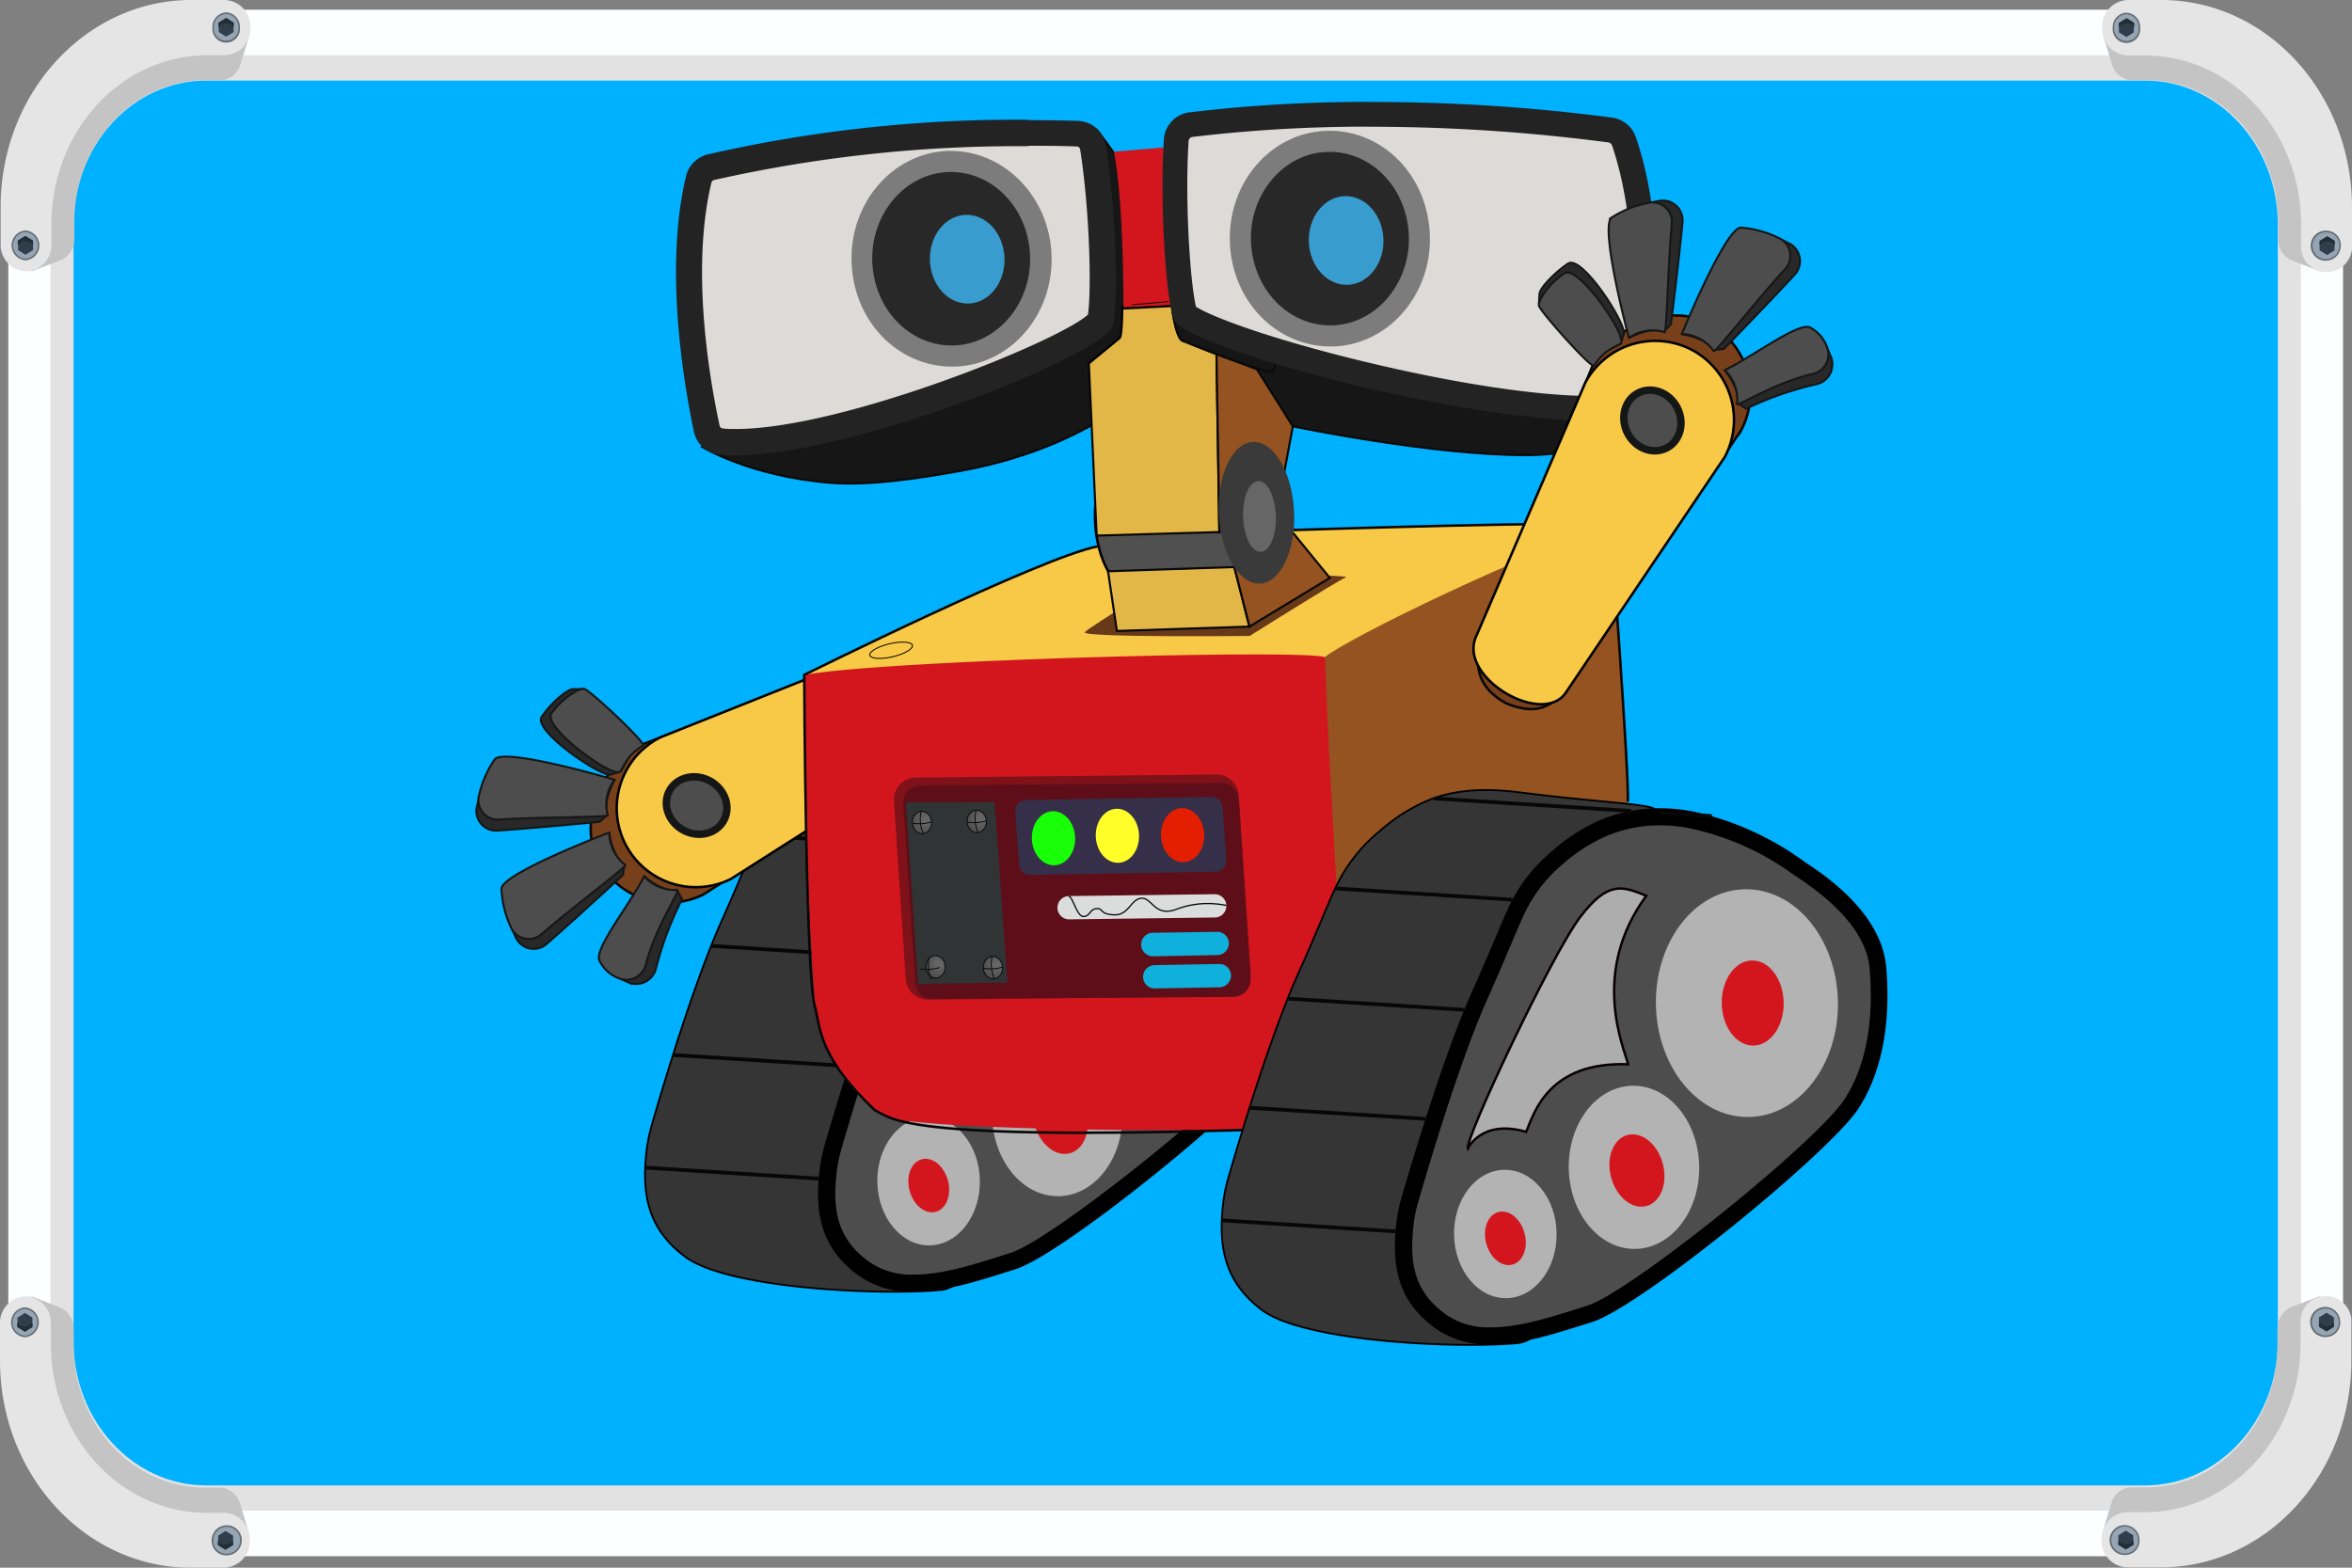 <svg id="Layer_1" data-name="Layer 1" xmlns="http://www.w3.org/2000/svg" xmlns:xlink="http://www.w3.org/1999/xlink" viewBox="0 0 300 200"><rect x="0" y="0" width="300" height="200" fill="#808080" stroke="none"/><defs><style>.cls-1{fill:#00b1ff;}.cls-2{fill:#e2e2e2;}.cls-3{fill:#fdfeff;}.cls-4{fill:#41b9fa;}.cls-5{fill:#c4c4c4;}.cls-6{fill:#e5e5e5;}.cls-7{fill:#626c72;}.cls-8{fill:#96a5b3;}.cls-9{fill:#2f3e4a;}.cls-10{fill:#222d35;}.cls-11{fill:#353535;stroke-width:0.23px;}.cls-11,.cls-25,.cls-27,.cls-35,.cls-57{stroke:#000;}.cls-11,.cls-25,.cls-27{stroke-linejoin:round;}.cls-12,.cls-20,.cls-21{fill:#4d4d4d;}.cls-13{fill:#b3b3b3;}.cls-14{fill:#d3161d;}.cls-15{fill:#adadad;stroke:#080000;stroke-width:0.31px;}.cls-15,.cls-16,.cls-17,.cls-18,.cls-19,.cls-20,.cls-21,.cls-26,.cls-28,.cls-30,.cls-31,.cls-35,.cls-39,.cls-50,.cls-51,.cls-52,.cls-53,.cls-54,.cls-55,.cls-56,.cls-57{stroke-miterlimit:10;}.cls-16,.cls-31,.cls-35,.cls-39,.cls-51,.cls-55,.cls-56{fill:none;}.cls-16,.cls-17,.cls-28,.cls-30,.cls-39,.cls-55{stroke:#070707;}.cls-16{stroke-width:0.48px;}.cls-17{fill:#77401b;}.cls-17,.cls-18,.cls-39{stroke-width:0.32px;}.cls-18,.cls-22,.cls-57{fill:#f8c946;}.cls-18{stroke:#020202;}.cls-19,.cls-36{fill:#282828;}.cls-19,.cls-20,.cls-21{stroke:#151616;}.cls-19,.cls-20{stroke-width:0.26px;}.cls-21{stroke-width:0.95px;}.cls-23{fill:#683919;}.cls-24,.cls-30{fill:#945320;}.cls-25{fill:#515051;stroke-width:0.32px;}.cls-26,.cls-29{fill:#161616;}.cls-26,.cls-31,.cls-50,.cls-51,.cls-52,.cls-53,.cls-54,.cls-56{stroke:#0a0a0a;}.cls-26,.cls-27,.cls-28,.cls-30,.cls-31,.cls-35{stroke-width:0.27px;}.cls-27{fill:#8e8a8b;}.cls-28{fill:#e2b647;}.cls-32{fill:#dddbd7;}.cls-33{fill:#232323;}.cls-34{fill:#3a3a3a;}.cls-37{fill:#7c7c7c;}.cls-38{fill:#666;}.cls-40{fill:#389cce;}.cls-41{fill:#7f1119;}.cls-42{fill:#5e0e18;}.cls-43{fill:#352f49;}.cls-44{fill:#e41e00;}.cls-45{fill:#fffe28;}.cls-46{fill:#18ff08;}.cls-47{fill:#dbdddd;}.cls-48{fill:#0fb0db;}.cls-49{fill:#303435;}.cls-50,.cls-51,.cls-52,.cls-53,.cls-54{stroke-width:0.12px;}.cls-50{fill:url(#radial-gradient);}.cls-52{fill:url(#radial-gradient-2);}.cls-53{fill:url(#radial-gradient-3);}.cls-54{fill:url(#radial-gradient-4);}.cls-55{stroke-width:0.16px;}.cls-56,.cls-57{stroke-width:0.12px;}</style><radialGradient id="radial-gradient" cx="147.39" cy="13.27" r="1.39" gradientTransform="matrix(-1.38, 0, 0, 1.38, 321.49, 86.36)" gradientUnits="userSpaceOnUse"><stop offset="0.2" stop-color="#666"/><stop offset="0.57" stop-color="#585858"/><stop offset="1" stop-color="#4d4d4d"/></radialGradient><radialGradient id="radial-gradient-2" cx="141.75" cy="27.05" r="1.39" gradientTransform="matrix(-1.38, 0, 0, 1.38, 322.74, 85.8)" xlink:href="#radial-gradient"/><radialGradient id="radial-gradient-3" cx="147.55" cy="26.71" r="1.39" gradientTransform="matrix(-1.38, 0, 0, 1.38, 322.73, 86.33)" xlink:href="#radial-gradient"/><radialGradient id="radial-gradient-4" cx="142.34" cy="13.5" r="1.39" gradientTransform="matrix(-1.38, 0, 0, 1.38, 321.5, 85.9)" xlink:href="#radial-gradient"/></defs><title>sequence</title><path class="cls-1" d="M26.28,192.56c-10.87,0-19.72-9.61-19.72-21.42V28.64c0-11.82,8.85-21.43,19.72-21.43H273.65c10.87,0,19.71,9.61,19.71,21.43v142.5c0,11.81-8.84,21.42-19.71,21.42Z"/><path class="cls-2" d="M273.64,10.28c9.32,0,16.9,8.23,16.9,18.36v142.5c0,10.12-7.58,18.36-16.9,18.36H26.28c-9.32,0-16.9-8.24-16.9-18.36V28.64c0-10.13,7.58-18.36,16.9-18.36H273.64m0-6.13H26.28c-12.43,0-22.54,11-22.54,24.49v142.5c0,13.5,10.11,24.49,22.54,24.49H273.64c12.43,0,22.54-11,22.54-24.49V28.64c0-13.51-10.11-24.49-22.54-24.49"/><path class="cls-3" d="M273.65,1.24H26.28c-13.87,0-25.22,12.33-25.22,27.4v142.5c0,15.07,11.35,27.4,25.22,27.4H273.65c13.86,0,25.21-12.33,25.21-27.4V28.64c0-15.07-11.35-27.4-25.21-27.4m19.85,169.9a22.4,22.4,0,0,1-5.83,15.23,19,19,0,0,1-14,6.35H26.28a19,19,0,0,1-14-6.35,22.36,22.36,0,0,1-5.84-15.23V28.64A22.37,22.37,0,0,1,12.26,13.4a18.94,18.94,0,0,1,14-6.34H273.65a19,19,0,0,1,14,6.34,22.41,22.41,0,0,1,5.83,15.24Z"/><path class="cls-4" d="M30.73,8a3.52,3.52,0,0,1-.13.43Z"/><path class="cls-5" d="M31.76,4.7,30.73,8l-.13.43h0a2.74,2.74,0,0,1-2.51,1.81h-1.9C17,10.22,9.48,18.35,9.48,28.37v2.07a2.92,2.92,0,0,1-2,2.86h0L4,34.62l1-1.89a1.89,1.89,0,0,1-.2-.2A3.1,3.1,0,0,1,4,30.44V26.5C4,14.23,13.17,4.29,24.47,4.29h3.62A2.71,2.71,0,0,1,30.4,5.68Z"/><path class="cls-6" d="M31.94,3.52h0A3.39,3.39,0,0,1,28.7,7.05H26.44c-11,0-19.88,9.67-19.88,21.6V31.1a3.38,3.38,0,0,1-3.24,3.52A3.38,3.38,0,0,1,.08,31.1V26.42C.08,11.83,11,0,24.39,0H28.7a3.39,3.39,0,0,1,3.24,3.52"/><path class="cls-7" d="M3.25,29.4a1.91,1.91,0,0,1,0,3.81,1.91,1.91,0,0,1,0-3.81"/><path class="cls-8" d="M3.25,29.6a1.71,1.71,0,0,1,0,3.41,1.71,1.71,0,0,1,0-3.41"/><polygon class="cls-9" points="4.21 30.7 4.21 31.91 3.25 32.5 2.31 31.91 2.31 30.7 3.25 30.11 4.21 30.7"/><path class="cls-10" d="M4.21,30.7v.55a1.31,1.31,0,0,0-1-.47,1.2,1.2,0,0,0-.95.47V30.7l.94-.59Z"/><path class="cls-7" d="M28.85,1.58A1.84,1.84,0,0,1,30.6,3.49a1.76,1.76,0,1,1-3.5,0,1.84,1.84,0,0,1,1.75-1.91"/><path class="cls-8" d="M28.85,1.79a1.63,1.63,0,0,1,1.56,1.7,1.57,1.57,0,1,1-3.13,0,1.64,1.64,0,0,1,1.57-1.7"/><polygon class="cls-9" points="29.8 2.89 29.8 4.09 28.85 4.68 27.9 4.09 27.9 2.89 28.85 2.3 29.8 2.89"/><path class="cls-10" d="M29.8,2.89v.54A1.34,1.34,0,0,0,28.86,3a1.26,1.26,0,0,0-1,.47V2.89l1-.6Z"/><path class="cls-5" d="M268.32,4.73l1,3.28.14.43h0a2.72,2.72,0,0,0,2.51,1.8h1.9c9.23,0,16.71,8.13,16.71,18.16v2.06a2.94,2.94,0,0,0,2,2.87h0l3.41,1.32-1-1.9a1.21,1.21,0,0,0,.2-.19,3.07,3.07,0,0,0,.8-2.1V26.54c0-12.27-9.15-22.21-20.44-22.21H272a2.68,2.68,0,0,0-2.31,1.38Z"/><path class="cls-6" d="M268.13,3.56h0a3.39,3.39,0,0,0,3.25,3.52h2.26c11,0,19.87,9.67,19.87,21.6v2.46a3.26,3.26,0,1,0,6.49,0V26.46C300,11.86,289.11,0,275.69,0h-4.31a3.39,3.39,0,0,0-3.25,3.52"/><path class="cls-7" d="M296.82,29.43a1.92,1.92,0,1,0,1.75,1.91,1.84,1.84,0,0,0-1.75-1.91"/><path class="cls-8" d="M296.82,29.64a1.71,1.71,0,1,0,1.57,1.7,1.63,1.63,0,0,0-1.57-1.7"/><polygon class="cls-9" points="295.87 30.74 295.87 31.94 296.82 32.53 297.77 31.94 297.77 30.74 296.82 30.15 295.87 30.74"/><path class="cls-10" d="M295.87,30.74v.54a1.38,1.38,0,0,1,.94-.47,1.26,1.26,0,0,1,1,.47v-.54l-.95-.6Z"/><path class="cls-7" d="M271.23,1.62a1.83,1.83,0,0,0-1.75,1.91,1.76,1.76,0,1,0,3.5,0,1.84,1.84,0,0,0-1.75-1.91"/><path class="cls-8" d="M271.23,1.82a1.64,1.64,0,0,0-1.57,1.71,1.57,1.57,0,1,0,3.13,0,1.64,1.64,0,0,0-1.56-1.71"/><polygon class="cls-9" points="270.27 2.92 270.27 4.13 271.23 4.72 272.17 4.13 272.17 2.92 271.23 2.33 270.27 2.92"/><path class="cls-10" d="M270.27,2.93v.54a1.31,1.31,0,0,1,1-.47,1.2,1.2,0,0,1,.95.47V2.93l-.94-.6Z"/><path class="cls-5" d="M31.68,195.3l-1-3.28-.14-.43h0A2.73,2.73,0,0,0,28,189.78h-1.9c-9.23,0-16.71-8.13-16.71-18.15v-2.07a2.92,2.92,0,0,0-2-2.86h0L4,165.37l1,1.9a1.26,1.26,0,0,0-.2.2,3,3,0,0,0-.8,2.09v3.94c0,12.27,9.15,22.21,20.44,22.21H28a2.69,2.69,0,0,0,2.31-1.39Z"/><path class="cls-6" d="M31.87,196.48h0A3.4,3.4,0,0,0,28.62,193H26.36c-11,0-19.87-9.67-19.87-21.6V168.9a3.39,3.39,0,0,0-3.25-3.52A3.38,3.38,0,0,0,0,168.9v4.68C0,188.17,10.89,200,24.31,200h4.31a3.4,3.4,0,0,0,3.25-3.52"/><path class="cls-7" d="M3.18,170.6a1.91,1.91,0,0,0,0-3.81,1.91,1.91,0,0,0,0,3.81"/><path class="cls-8" d="M3.18,170.4a1.71,1.71,0,0,0,0-3.41,1.71,1.71,0,0,0,0,3.41"/><polygon class="cls-9" points="4.13 169.3 4.13 168.1 3.18 167.5 2.23 168.1 2.23 169.3 3.18 169.89 4.13 169.3"/><path class="cls-10" d="M4.13,169.3v-.55a1.28,1.28,0,0,1-.94.47,1.22,1.22,0,0,1-1-.47v.55l1,.59Z"/><path class="cls-7" d="M28.77,198.42A1.92,1.92,0,1,0,27,196.51a1.84,1.84,0,0,0,1.75,1.91"/><path class="cls-8" d="M28.77,198.21a1.71,1.71,0,1,0-1.56-1.7,1.64,1.64,0,0,0,1.56,1.7"/><polygon class="cls-9" points="29.73 197.11 29.73 195.91 28.77 195.32 27.83 195.91 27.83 197.11 28.77 197.7 29.73 197.11"/><path class="cls-10" d="M29.73,197.11v-.54a1.38,1.38,0,0,1-.95.47,1.23,1.23,0,0,1-1-.47v.54l.94.6Z"/><path class="cls-5" d="M268.24,195.27l1-3.28.13-.44h0a2.74,2.74,0,0,1,2.51-1.8h1.9c9.23,0,16.71-8.13,16.71-18.16v-2.06a3,3,0,0,1,2-2.87h0l3.41-1.32-1,1.9a1.8,1.8,0,0,1,.2.19,3.12,3.12,0,0,1,.8,2.1v3.93c0,12.27-9.15,22.21-20.44,22.21h-3.63a2.7,2.7,0,0,1-2.31-1.38Z"/><path class="cls-6" d="M268.06,196.44h0a3.38,3.38,0,0,1,3.24-3.52h2.26c11,0,19.88-9.67,19.88-21.6v-2.46a3.25,3.25,0,1,1,6.48,0v4.69c0,14.59-10.88,26.41-24.31,26.41H271.3a3.38,3.38,0,0,1-3.24-3.52"/><path class="cls-7" d="M296.75,170.57a1.92,1.92,0,1,1,1.75-1.91,1.84,1.84,0,0,1-1.75,1.91"/><path class="cls-8" d="M296.75,170.36a1.71,1.71,0,1,1,1.56-1.7,1.64,1.64,0,0,1-1.56,1.7"/><polygon class="cls-9" points="295.79 169.26 295.79 168.06 296.75 167.47 297.69 168.06 297.69 169.26 296.75 169.85 295.79 169.26"/><path class="cls-10" d="M295.79,169.26v-.54a1.38,1.38,0,0,0,.95.47,1.23,1.23,0,0,0,.95-.47v.54l-.94.6Z"/><path class="cls-7" d="M271.15,198.38a1.91,1.91,0,1,1,1.75-1.91,1.83,1.83,0,0,1-1.75,1.91"/><path class="cls-8" d="M271.15,198.18a1.71,1.71,0,1,1,1.57-1.71,1.64,1.64,0,0,1-1.57,1.71"/><polygon class="cls-9" points="270.2 197.07 270.2 195.87 271.15 195.28 272.1 195.87 272.1 197.07 271.15 197.67 270.2 197.07"/><path class="cls-10" d="M270.2,197.08v-.55a1.28,1.28,0,0,0,.94.47,1.22,1.22,0,0,0,1-.47v.55l-1,.59Z"/><path class="cls-11" d="M82.46,146.88a21.54,21.54,0,0,1,.66-3.29c1.29-4.49,5.31-18.08,9-26.27,2.16-4.83,3.46-8.12,4.58-10.59a20.65,20.65,0,0,1,5.66-7.37,22.89,22.89,0,0,1,6.3-4c3.68-1.49,7.69-1.51,11.64-1,9.83,1.24,15.09,1.38,17,2,1.9,1.28,10.12,9.73,10.74,17,.46,5.21.13,12.31-3.47,17.95s-18,32.62-24.48,33.25c-7.53.73-26.88-.1-32.56-4.13C82.44,156.73,81.88,152.07,82.46,146.88Z"/><path class="cls-12" d="M116.6,163.7a10.57,10.57,0,0,1-6.31-1.81c-4.63-3.28-5.19-7.35-4.62-12.46a18.81,18.81,0,0,1,.62-3.11c1.17-4,5.25-17.93,8.92-26.12,1.2-2.67,2.15-4.91,2.91-6.71.64-1.5,1.17-2.77,1.68-3.88a19.75,19.75,0,0,1,5.35-7,22.46,22.46,0,0,1,6-3.8,18.71,18.71,0,0,1,7.06-1.35,20.19,20.19,0,0,1,4,.39,36,36,0,0,1,13.39,5.91l.71.49c6.07,4,9.33,8.2,9.71,12.47.42,4.85.19,11.78-3.31,17.26-3.68,5.77-27.77,25.11-33.47,26.88l-1.32.42C124.33,162.42,120.3,163.7,116.6,163.7Z"/><path d="M138.23,98.57h0a18.8,18.8,0,0,1,3.73.37,34.76,34.76,0,0,1,13,5.74l.49.34.25.16c5.77,3.82,8.87,7.74,9.21,11.65.41,4.68.19,11.36-3.14,16.59-3.5,5.48-27.47,24.74-32.88,26.42l-1.32.42c-3.48,1.1-7.43,2.35-11,2.35a9.49,9.49,0,0,1-5.68-1.61c-4.19-3-4.7-6.73-4.17-11.45a18.66,18.66,0,0,1,.59-2.92c1.16-4,5.23-17.86,8.87-26,1.2-2.67,2.15-4.93,2.92-6.73.63-1.48,1.17-2.76,1.66-3.85a18.41,18.41,0,0,1,5.06-6.58,20.93,20.93,0,0,1,5.72-3.64,17.85,17.85,0,0,1,6.66-1.27m0-2.19a20,20,0,0,0-7.47,1.44,22.74,22.74,0,0,0-6.3,4,20.65,20.65,0,0,0-5.66,7.37c-1.12,2.47-2.42,5.77-4.58,10.59-3.67,8.19-7.69,21.78-9,26.27a21.78,21.78,0,0,0-.66,3.29c-.58,5.19,0,9.85,5.08,13.47a11.67,11.67,0,0,0,6.94,2c4.34,0,9-1.64,12.93-2.86,6.18-1.92,30.47-21.7,34.07-27.34s3.93-12.74,3.47-18c-.63-7.21-8.51-12.17-10.42-13.44a37.52,37.52,0,0,0-14.25-6.39,21,21,0,0,0-4.17-.43Z"/><ellipse class="cls-13" cx="149.26" cy="121.25" rx="11.61" ry="14.53" transform="translate(-2.23 2.8) rotate(-1.07)"/><ellipse class="cls-13" cx="134.86" cy="142.2" rx="8.32" ry="10.41" transform="translate(-2.63 2.54) rotate(-1.07)"/><ellipse class="cls-13" cx="118.44" cy="150.7" rx="6.54" ry="8.19" transform="translate(-2.79 2.23) rotate(-1.07)"/><ellipse class="cls-14" cx="150.01" cy="121.24" rx="3.95" ry="5.43" transform="translate(-2.23 2.82) rotate(-1.07)"/><ellipse class="cls-14" cx="135.24" cy="142.61" rx="3.41" ry="4.69" transform="translate(-32.31 39.88) rotate(-15.01)"/><ellipse class="cls-14" cx="118.46" cy="151.26" rx="2.53" ry="3.47" transform="translate(-35.13 35.83) rotate(-15.01)"/><path class="cls-15" d="M113.67,139.79s1.72-3.78,7.45-2.12c.94-2.44,2.86-9,12.94-8.62-.56-2.22-4.84-11.75,2.33-21.5-3-1.22-4.85-2-8.43,2.7S113.23,138.66,113.67,139.79Z"/><line class="cls-16" x1="96.74" y1="106.61" x2="119.35" y2="108.05"/><line class="cls-16" x1="109.33" y1="95.13" x2="134.5" y2="96.73"/><polyline class="cls-16" points="138.09 96.96 144.77 97.38 144.78 97.38"/><line class="cls-16" x1="90.69" y1="120.67" x2="113.22" y2="122.1"/><line class="cls-16" x1="85.84" y1="134.59" x2="108.28" y2="136.01"/><line class="cls-16" x1="82.3" y1="148.96" x2="104.48" y2="150.37"/><path class="cls-17" d="M81.85,95,113.45,83c5.32-2.22,9.43-2.85,11.9,2.12h0c1.88,5.1-.52,6.74-5.1,9.55L89.73,114.11a10.11,10.11,0,0,1-13.52-4.54h0C73.73,104.6,76.89,97.5,81.85,95Z"/><path class="cls-18" d="M84.25,94.06,117,81c5.32-2.22,11.38,8.85,6.8,11.67L93.24,112.13a10.1,10.1,0,0,1-13.52-4.53h0A10.12,10.12,0,0,1,84.25,94.06Z"/><path class="cls-19" d="M77.42,104s-.57-1.62.93-4.41c-4.18-1.23-14.65-2.72-15.79-1.49-.77.83-1.28,2.8-1.7,4.69a2.51,2.51,0,0,0,2.55,3.18c5.15-.35,13.09-1.13,13.09-1.13Z"/><path class="cls-20" d="M78.39,99.48c-4.18-1.23-14.13-3.86-15.27-2.63a13.38,13.38,0,0,0-2,4.53,2.48,2.48,0,0,0,2.55,3.18c5.16-.35,13.52-.26,13.85-.55A5.22,5.22,0,0,1,78.39,99.48Z"/><path class="cls-19" d="M79.64,110.37s-1.43-.93-1.92-4.07c-4.08,1.55-13.31,6.7-13.48,8.37-.11,1.13.67,3,1.48,4.76a2.51,2.51,0,0,0,4,1c3.9-3.4,9.75-8.82,9.75-8.82Z"/><path class="cls-20" d="M77.71,106.22c-4.08,1.55-13.59,5.48-13.75,7.14a13.07,13.07,0,0,0,1.16,4.82,2.48,2.48,0,0,0,3.95,1c3.9-3.4,10.61-8.39,10.7-8.82A5.2,5.2,0,0,1,77.71,106.22Z"/><path class="cls-19" d="M86.37,113.63s-1.69.25-4.14-1.78c-2,3.87-5.61,10.25-4.63,11.6.66.93.72,1.07,2.48,1.85a2.6,2.6,0,0,0,3.62-1.88A43.32,43.32,0,0,1,87,114.7Z"/><path class="cls-20" d="M82.17,111.8c-2,3.87-6.63,9.51-5.65,10.87a4.52,4.52,0,0,0,2.28,2.08,2.57,2.57,0,0,0,3.62-1.87c1.38-5,4.25-9,4-9.35A5.23,5.23,0,0,1,82.17,111.8Z"/><path class="cls-19" d="M80.77,95.55,79.18,98.4s-1,.36-1.26.42c-1.29.32-10-5.62-8.82-7.38s3.39-3.68,4.12-3.52c.09,0,1.09,0,1.09,0S81.35,95.45,80.77,95.55Z"/><path class="cls-20" d="M82,95.13a7.07,7.07,0,0,0-1.73,1.46,11.79,11.79,0,0,0-1.11,1.81c-.67,1.16-10.05-5.62-8.83-7.38s3.47-3.29,4.2-3.13S82.68,95,82,95.13Z"/><ellipse class="cls-21" cx="88.85" cy="102.76" rx="3.57" ry="3.95" transform="translate(-44.18 130.24) rotate(-60.82)"/><path class="cls-22" d="M102.58,86.1S130,71.79,142.44,69.17c0,0,33.61-3,62.68-2C201.78,69.79,172.8,83,168.66,83.93S113.78,87.34,102.58,86.1Z"/><path class="cls-23" d="M159.41,81.13s11.11-7,12.24-7.46-21.78-.4-21.78-.4-10.79,6.65-11.5,7.37S159.41,81.13,159.41,81.13Z"/><path class="cls-24" d="M205.47,67s4.31,47.9,1.14,60.17c-3.47,3.15-27.81,15.19-35.72,15.46-1.07-5.48-3.92-54.74-1.87-58.82C171.88,81.46,193.54,70.87,205.47,67Z"/><path class="cls-14" d="M102.58,86.1s-.07,24.56,1.43,42.53c.58,6.93,7.48,13.44,8.61,13.66,2.62,2.24,62,2.69,65.42.23a19.26,19.26,0,0,1-6.89-14.44c-.32-12-1.69-29.76-2.13-44.23C166.82,82.81,113,84.18,102.58,86.1Z"/><path class="cls-25" d="M159.79,56.37l1,18.09-15.83,1c-2.65.14-5-3.79-5.27-8.79s1.68-9.15,4.33-9.29a3.29,3.29,0,0,1,2.5,1.13Z"/><path class="cls-26" d="M89.56,57s6.17,3.83,16.61,4.61c4.64.34,10.64-.5,16.42-1.55,18.79-3.42,26.69-13.71,26.69-13.71s-1.93-13-2.4-17.32-7-12.48-7-12.48Z"/><path class="cls-26" d="M210.25,51.32S207,58,194.86,58.06s-30-3.68-30-3.68L153.1,40.26Z"/><path class="cls-14" d="M142.09,19.35l6.3-.54.91,20.24-6,.31S143.38,26.15,142.09,19.35Z"/><polygon class="cls-27" points="143.28 39.36 147.52 44.54 151.81 44.31 149.3 39.05 143.28 39.36"/><polygon class="cls-28" points="138.57 39.61 155.06 38.75 155.53 67.88 139.88 68.33 138.57 39.61"/><path class="cls-29" d="M143.29,39.19l-.25,3.5a.6.6,0,0,1-.22.43l-4.07,3.35a.6.6,0,0,1-1-.34l-.19-1a.58.58,0,0,1,.14-.52l4.52-5.89A.6.6,0,0,1,143.29,39.19Z"/><polygon class="cls-30" points="164.9 54.38 163.67 61.02 155.53 67.88 155.06 38.75 164.9 54.38"/><path class="cls-26" d="M149.53,39.54s.45,3.34,1.18,3.83a93.7,93.7,0,0,0,11.2,4.08c1.1.09.76-2.42.76-2.42Z"/><path class="cls-31" d="M149.53,39.54s.55,4,1.46,4c1.12.48,9.4,3.6,9.4,3.6"/><path class="cls-32" d="M202.71,52.1c-17,0-48.93-9.09-51.57-12.05-1-3.51-1.59-15-1.11-22.14a2.15,2.15,0,0,1,1.88-2,188.21,188.21,0,0,1,22.88-1.32,232.77,232.77,0,0,1,30.58,2,2.17,2.17,0,0,1,1.76,1.47c3.85,11.31,2.64,26,1.94,31.78a2.16,2.16,0,0,1-1.71,1.86,23.86,23.86,0,0,1-4.65.37Z"/><path class="cls-33" d="M174.79,16.17a232.42,232.42,0,0,1,30.36,2,.59.59,0,0,1,.48.42c3.74,11,2.55,25.4,1.87,31.08a.57.57,0,0,1-.45.5,23.09,23.09,0,0,1-4.34.34c-6.89,0-18.08-1.75-29.93-4.68-11.45-2.83-18.43-5.51-20.24-6.71-.81-3.59-1.4-14-.93-21.12a.56.56,0,0,1,.5-.53,186.81,186.81,0,0,1,22.68-1.31m0-3.16a190.38,190.38,0,0,0-23.07,1.33,3.72,3.72,0,0,0-3.27,3.46c-.48,7.18.1,19.21,1.22,22.85s36.25,13,53,13a26.24,26.24,0,0,0,5-.39,3.75,3.75,0,0,0,3-3.23c.68-5.64,2-20.79-2-32.48a3.76,3.76,0,0,0-3-2.53,233.73,233.73,0,0,0-30.79-2Z"/><polygon class="cls-28" points="141.33 72.88 142.46 80.5 159.37 79.94 157.44 72.34 141.33 72.88"/><polygon class="cls-30" points="164.97 68.03 169.62 73.73 159.37 79.94 157.44 72.34 164.97 68.03"/><ellipse class="cls-34" cx="160.27" cy="65.41" rx="4.8" ry="9.05" transform="translate(-3.19 8.43) rotate(-2.98)"/><path class="cls-35" d="M143.15,38.87s0,4-.33,4.25l-4.07,3.35"/><path class="cls-32" d="M93.86,56.39A18.15,18.15,0,0,1,92,56.3a2.08,2.08,0,0,1-1.81-1.63c-1.23-5.7-3.81-20.2-1-31.79a2.11,2.11,0,0,1,1.56-1.58,178.1,178.1,0,0,1,40.53-4.36c2,0,4.14,0,6.21.09a2.08,2.08,0,0,1,2,1.75c1.12,7,1.62,18.64,1,22.14C138.16,44.3,107.85,56.39,93.86,56.39Z"/><path class="cls-33" d="M131.21,15.28V18.6c2,0,4.1,0,6.16.09a.43.43,0,0,1,.4.35c1.13,7.07,1.51,17.5,1,21.1C135,43.57,107.46,54.73,93.86,54.73c-.63,0-1.21,0-1.72-.08a.43.43,0,0,1-.35-.33c-1.21-5.59-3.74-19.79-1.05-31a.44.44,0,0,1,.32-.35,176.53,176.53,0,0,1,40.15-4.32V15.28m0,0A176.23,176.23,0,0,0,90.3,19.69a3.77,3.77,0,0,0-2.8,2.8c-2.86,12-.17,27,1,32.53A3.72,3.72,0,0,0,91.79,58a19.14,19.14,0,0,0,2.07.1c14.72,0,47.32-12.87,48.11-16.68s.22-15.76-.92-22.86a3.73,3.73,0,0,0-3.58-3.14q-3.22-.09-6.26-.09Z"/><path class="cls-36" d="M169.7,42.86c-6.21,0-11.24-5.29-11.47-12s4.7-12.58,11-12.79h.36c6.21,0,11.24,5.28,11.47,12A12.89,12.89,0,0,1,178,39a10.89,10.89,0,0,1-7.91,3.87Z"/><path class="cls-37" d="M169.58,19.37h0c5.48,0,9.92,4.72,10.12,10.73S175.56,41.32,170,41.51h-.31c-5.48,0-9.92-4.71-10.13-10.73s4.15-11.22,9.7-11.4h.31m0-2.69h-.4c-7.05.23-12.55,6.58-12.3,14.18s6,13.33,12.82,13.33h.4c7-.24,12.55-6.59,12.29-14.19s-5.94-13.33-12.81-13.33Z"/><path class="cls-36" d="M121.38,45.42c-6.2,0-11.24-5.28-11.47-12A12.93,12.93,0,0,1,113,24.47a10.93,10.93,0,0,1,7.92-3.87h.36c6.2,0,11.24,5.29,11.46,12a12.84,12.84,0,0,1-3.08,8.92,10.89,10.89,0,0,1-7.91,3.87Z"/><path class="cls-37" d="M121.27,21.94h0c5.47,0,9.92,4.71,10.12,10.73s-4.15,11.22-9.7,11.4h-.31c-5.47,0-9.92-4.71-10.12-10.73S115.4,22.13,121,21.94h.32m0-2.69h-.41c-7,.24-12.55,6.59-12.29,14.19s5.94,13.33,12.81,13.33h.4c7.05-.23,12.55-6.58,12.3-14.18-.25-7.45-6-13.33-12.81-13.33Z"/><ellipse class="cls-38" cx="160.65" cy="65.89" rx="2.09" ry="4.52" transform="translate(-2.12 5.42) rotate(-1.92)"/><path class="cls-39" d="M140,69.71C133,71,102.58,86.1,102.58,86.1s.18,40.08,1.43,42.53c.6,2.9.77,6.56,7.57,13,2.2,1.05,3.14,3.86,46.93,2.54"/><path class="cls-39" d="M165,67.62s38.82-1.27,40.46-.58c0,0,2.44,33.26,2.16,35.24"/><ellipse class="cls-40" cx="123.37" cy="33.07" rx="4.76" ry="5.66" transform="translate(-1.04 4.15) rotate(-1.92)"/><ellipse class="cls-40" cx="171.7" cy="30.69" rx="4.76" ry="5.66" transform="translate(-0.93 5.76) rotate(-1.92)"/><path class="cls-17" d="M203.22,46.46,190.34,77.74c-2.35,5.26-3.09,9.35,1.81,12h0c5,2,6.74-.34,9.68-4.85l20.26-30a10.13,10.13,0,0,0-4.18-13.65h0C213,38.59,205.83,41.56,203.22,46.46Z"/><path class="cls-18" d="M202.2,48.83,188.28,81.2c-2.36,5.26,8.55,11.61,11.48,7.11L220,58.3a10.12,10.12,0,0,0-4.17-13.65h0A10.12,10.12,0,0,0,202.2,48.83Z"/><path class="cls-19" d="M212.27,42.26s-1.6-.62-4.43.82c-1.12-4.22-2.33-14.73-1.08-15.83.86-.76,2.84-1.22,4.74-1.59a2.52,2.52,0,0,1,3.11,2.63c-.49,5.15-1.48,13.07-1.48,13.07Z"/><path class="cls-20" d="M207.77,43.11c-1.12-4.21-3.48-14.23-2.23-15.34a13.26,13.26,0,0,1,4.59-1.86,2.48,2.48,0,0,1,3.11,2.63c-.49,5.15-.62,13.52-.92,13.84A5.22,5.22,0,0,0,207.77,43.11Z"/><path class="cls-19" d="M218.62,44.65s-.89-1.46-4-2c1.66-4,7.05-13.14,8.72-13.26,1.13-.08,3,.75,4.72,1.6a2.52,2.52,0,0,1,.89,4c-3.5,3.81-9.07,9.52-9.07,9.52Z"/><path class="cls-20" d="M214.52,42.6c1.66-4,5.84-13.44,7.5-13.56a13.15,13.15,0,0,1,4.78,1.29,2.49,2.49,0,0,1,.89,4c-3.5,3.8-8.66,10.39-9.09,10.47A5.22,5.22,0,0,0,214.52,42.6Z"/><path class="cls-19" d="M221.7,51.47s.29-1.69-1.67-4.19c3.92-1.92,10.39-5.34,11.71-4.33.91.68,1,.75,1.78,2.53a2.6,2.6,0,0,1-2,3.57,42.76,42.76,0,0,0-8.8,3.09Z"/><path class="cls-20" d="M220,47.22c3.92-1.92,9.68-6.38,11-5.37a4.55,4.55,0,0,1,2,2.34,2.56,2.56,0,0,1-2,3.56c-5,1.25-9.07,4-9.45,3.8A5.18,5.18,0,0,0,220,47.22Z"/><path class="cls-19" d="M203.78,45.38l2.89-1.51s.39-1,.45-1.24c.36-1.29-5.35-10.2-7.13-9s-3.77,3.29-3.63,4c0,.1-.07,1.1-.07,1.1S203.66,46,203.78,45.38Z"/><path class="cls-20" d="M203.33,46.63a7,7,0,0,1,1.5-1.69,11.71,11.71,0,0,1,1.84-1.07c1.17-.64-5.35-10.2-7.14-9s-3.38,3.38-3.24,4.12S203.19,47.28,203.33,46.63Z"/><ellipse class="cls-21" cx="210.77" cy="53.66" rx="3.56" ry="3.95" transform="translate(-1 103.22) rotate(-27.46)"/><path class="cls-41" d="M155.11,98.81l-38.28.39a2.84,2.84,0,0,0-2.81,3l1.51,22.67a2.84,2.84,0,0,0,2.87,2.66l38.33-.38a2.85,2.85,0,0,0,2.81-3L158,101.46A2.83,2.83,0,0,0,155.11,98.81Z"/><path class="cls-42" d="M155.77,99.89l-38.37.31a2.21,2.21,0,0,0-2.19,2.37l1.52,22.79a2.21,2.21,0,0,0,2.22,2.07l38.37-.25a2.21,2.21,0,0,0,2.19-2.37L158,102A2.21,2.21,0,0,0,155.77,99.89Z"/><path class="cls-43" d="M131.46,111.62l23.6-.41a1.43,1.43,0,0,0,1.38-1.46l-.5-6.71a1.43,1.43,0,0,0-1.46-1.38l-23.6.41a1.43,1.43,0,0,0-1.39,1.46l.5,6.7A1.44,1.44,0,0,0,131.46,111.62Z"/><ellipse class="cls-44" cx="150.84" cy="106.55" rx="2.76" ry="3.45" transform="translate(-4.36 6.46) rotate(-2.42)"/><ellipse class="cls-45" cx="142.52" cy="106.63" rx="2.76" ry="3.45" transform="translate(-4.37 6.11) rotate(-2.42)"/><ellipse class="cls-46" cx="134.37" cy="106.94" rx="2.76" ry="3.45" transform="translate(-4.39 5.77) rotate(-2.42)"/><path class="cls-47" d="M136.4,117.29l18.59-.24a1.48,1.48,0,0,0,1.43-1.53h0a1.49,1.49,0,0,0-1.52-1.44l-18.59.24a1.48,1.48,0,0,0-1.43,1.53h0A1.49,1.49,0,0,0,136.4,117.29Z"/><path class="cls-48" d="M147.33,126.1l8.25-.15a1.51,1.51,0,0,0,1.44-1.53h0a1.49,1.49,0,0,0-1.53-1.44l-8.25.15a1.5,1.5,0,0,0-1.44,1.53h0A1.49,1.49,0,0,0,147.33,126.1Z"/><path class="cls-48" d="M147.05,122l8.25-.16a1.48,1.48,0,0,0,1.44-1.52h0a1.48,1.48,0,0,0-1.53-1.44L147,119a1.5,1.5,0,0,0-1.44,1.53h0A1.5,1.5,0,0,0,147.05,122Z"/><polygon class="cls-49" points="126.85 102.33 115.55 102.36 117.09 125.52 128.5 125.36 126.85 102.33"/><ellipse class="cls-50" cx="117.6" cy="104.93" rx="1.23" ry="1.43" transform="translate(-6.7 8.03) rotate(-3.8)"/><path class="cls-51" d="M117.51,103.51a4.29,4.29,0,0,0,.27,2.84"/><path class="cls-51" d="M118.83,104.85a5.15,5.15,0,0,1-2.45.16"/><ellipse class="cls-52" cx="126.66" cy="123.45" rx="1.23" ry="1.43" transform="translate(-7.91 8.67) rotate(-3.8)"/><path class="cls-51" d="M126.56,122a4.35,4.35,0,0,0,.27,2.84"/><path class="cls-51" d="M127.89,123.37a5.18,5.18,0,0,1-2.46.16"/><ellipse class="cls-53" cx="118.62" cy="123.51" rx="1.23" ry="1.43" transform="matrix(1, -0.07, 0.07, 1, -7.93, 8.14)"/><path class="cls-51" d="M118.53,122.09a4.29,4.29,0,0,0,.27,2.84"/><path class="cls-51" d="M119.85,123.43a5.18,5.18,0,0,1-2.46.16"/><ellipse class="cls-54" cx="124.6" cy="104.79" rx="1.23" ry="1.43" transform="translate(-6.68 8.49) rotate(-3.8)"/><path class="cls-51" d="M124.5,103.37a4.35,4.35,0,0,0,.27,2.84"/><path class="cls-51" d="M125.83,104.71a5.29,5.29,0,0,1-2.46.17"/><path class="cls-55" d="M156.42,115.52a11.32,11.32,0,0,0-6.2.42c-2.94,1.21-3.25-1.47-4.64-1.34s-1.58,2.19-3.48,2.11-1.33-.85-2.22-.79-.84,1-1.69,1-1.39-2.65-1.88-2.55"/><path class="cls-11" d="M156,153.61a20.39,20.39,0,0,1,.66-3.29c1.29-4.49,5.31-18.08,9-26.27,2.17-4.83,3.47-8.12,4.59-10.59a20.65,20.65,0,0,1,5.66-7.37,22.82,22.82,0,0,1,6.29-4c3.69-1.49,7.7-1.51,11.64-1,9.84,1.24,15.1,1.38,17,2,1.91,1.28,10.12,9.73,10.75,17,.45,5.21.12,12.31-3.48,18s-18,32.62-24.48,33.25c-7.52.73-26.87-.1-32.56-4.13C156,163.46,155.44,158.8,156,153.61Z"/><path class="cls-12" d="M190.15,170.43a10.53,10.53,0,0,1-6.31-1.81c-4.62-3.28-5.19-7.35-4.62-12.46a19.83,19.83,0,0,1,.63-3.1c1.16-4.06,5.25-17.94,8.92-26.13,1.19-2.66,2.14-4.9,2.9-6.7.64-1.51,1.18-2.78,1.68-3.89a19.78,19.78,0,0,1,5.36-7,22.22,22.22,0,0,1,6-3.8,18.76,18.76,0,0,1,7.07-1.35,19.61,19.61,0,0,1,4,.4,35.82,35.82,0,0,1,13.38,5.9l.73.49c2.26,1.5,9.13,6,9.69,12.47.42,4.85.19,11.78-3.31,17.26-3.68,5.77-27.76,25.11-33.47,26.89l-1.31.41C197.88,169.15,193.85,170.43,190.15,170.43Z"/><path d="M211.79,105.3h0a18.8,18.8,0,0,1,3.73.37,34.61,34.61,0,0,1,13,5.74l.49.34.25.16c5.77,3.82,8.87,7.74,9.21,11.65.41,4.69.2,11.36-3.14,16.59-3.5,5.48-27.46,24.74-32.87,26.42l-1.32.42c-3.49,1.1-7.44,2.35-11,2.35a9.48,9.48,0,0,1-5.67-1.61c-4.19-3-4.7-6.72-4.17-11.45a16.62,16.62,0,0,1,.59-2.92c1.16-4,5.22-17.86,8.87-26,1.19-2.67,2.15-4.92,2.91-6.73.63-1.48,1.17-2.76,1.67-3.85a18.49,18.49,0,0,1,5.05-6.58,21,21,0,0,1,5.73-3.63,17.66,17.66,0,0,1,6.66-1.28m0-2.18a20.05,20.05,0,0,0-7.48,1.43,23.06,23.06,0,0,0-6.29,4,20.65,20.65,0,0,0-5.66,7.37c-1.12,2.47-2.43,5.77-4.59,10.59-3.66,8.19-7.68,21.78-9,26.27a19.56,19.56,0,0,0-.66,3.29c-.58,5.19,0,9.85,5.07,13.47a11.71,11.71,0,0,0,6.94,2c4.34,0,9-1.64,12.94-2.86,6.18-1.92,30.46-21.7,34.06-27.34s3.93-12.74,3.48-17.95c-.63-7.21-8.52-12.17-10.43-13.44A37.43,37.43,0,0,0,216,103.54a20.82,20.82,0,0,0-4.16-.42Z"/><ellipse class="cls-13" cx="222.82" cy="127.98" rx="11.61" ry="14.53" transform="translate(-2.35 4.18) rotate(-1.07)"/><ellipse class="cls-13" cx="208.41" cy="148.93" rx="8.32" ry="10.41" transform="translate(-2.74 3.91) rotate(-1.07)"/><ellipse class="cls-13" cx="192" cy="157.43" rx="6.54" ry="8.19" transform="translate(-2.9 3.61) rotate(-1.07)"/><ellipse class="cls-14" cx="223.56" cy="127.97" rx="3.95" ry="5.43" transform="translate(-2.35 4.19) rotate(-1.07)"/><ellipse class="cls-14" cx="208.79" cy="149.34" rx="3.41" ry="4.69" transform="translate(-31.55 59.16) rotate(-15.01)"/><ellipse class="cls-14" cx="192.01" cy="157.99" rx="2.53" ry="3.47" transform="translate(-34.36 55.11) rotate(-15.01)"/><path class="cls-15" d="M187.23,146.52s1.72-3.78,7.44-2.12c1-2.44,2.87-9,13-8.62-.57-2.22-4.85-11.75,2.32-21.5-3-1.21-4.84-2-8.43,2.7S186.78,145.39,187.23,146.52Z"/><line class="cls-16" x1="170.29" y1="113.34" x2="192.91" y2="114.78"/><line class="cls-16" x1="182.88" y1="101.86" x2="208.06" y2="103.46"/><polyline class="cls-16" points="211.65 103.69 218.33 104.11 218.33 104.11"/><line class="cls-16" x1="164.25" y1="127.4" x2="186.77" y2="128.83"/><line class="cls-16" x1="159.39" y1="141.32" x2="181.84" y2="142.74"/><line class="cls-16" x1="155.86" y1="155.69" x2="178.04" y2="157.1"/><line class="cls-56" x1="144.42" y1="38.88" x2="149.03" y2="38.48"/><ellipse class="cls-57" cx="113.66" cy="82.96" rx="2.79" ry="0.85" transform="translate(-15.88 28.01) rotate(-13.14)"/></svg>